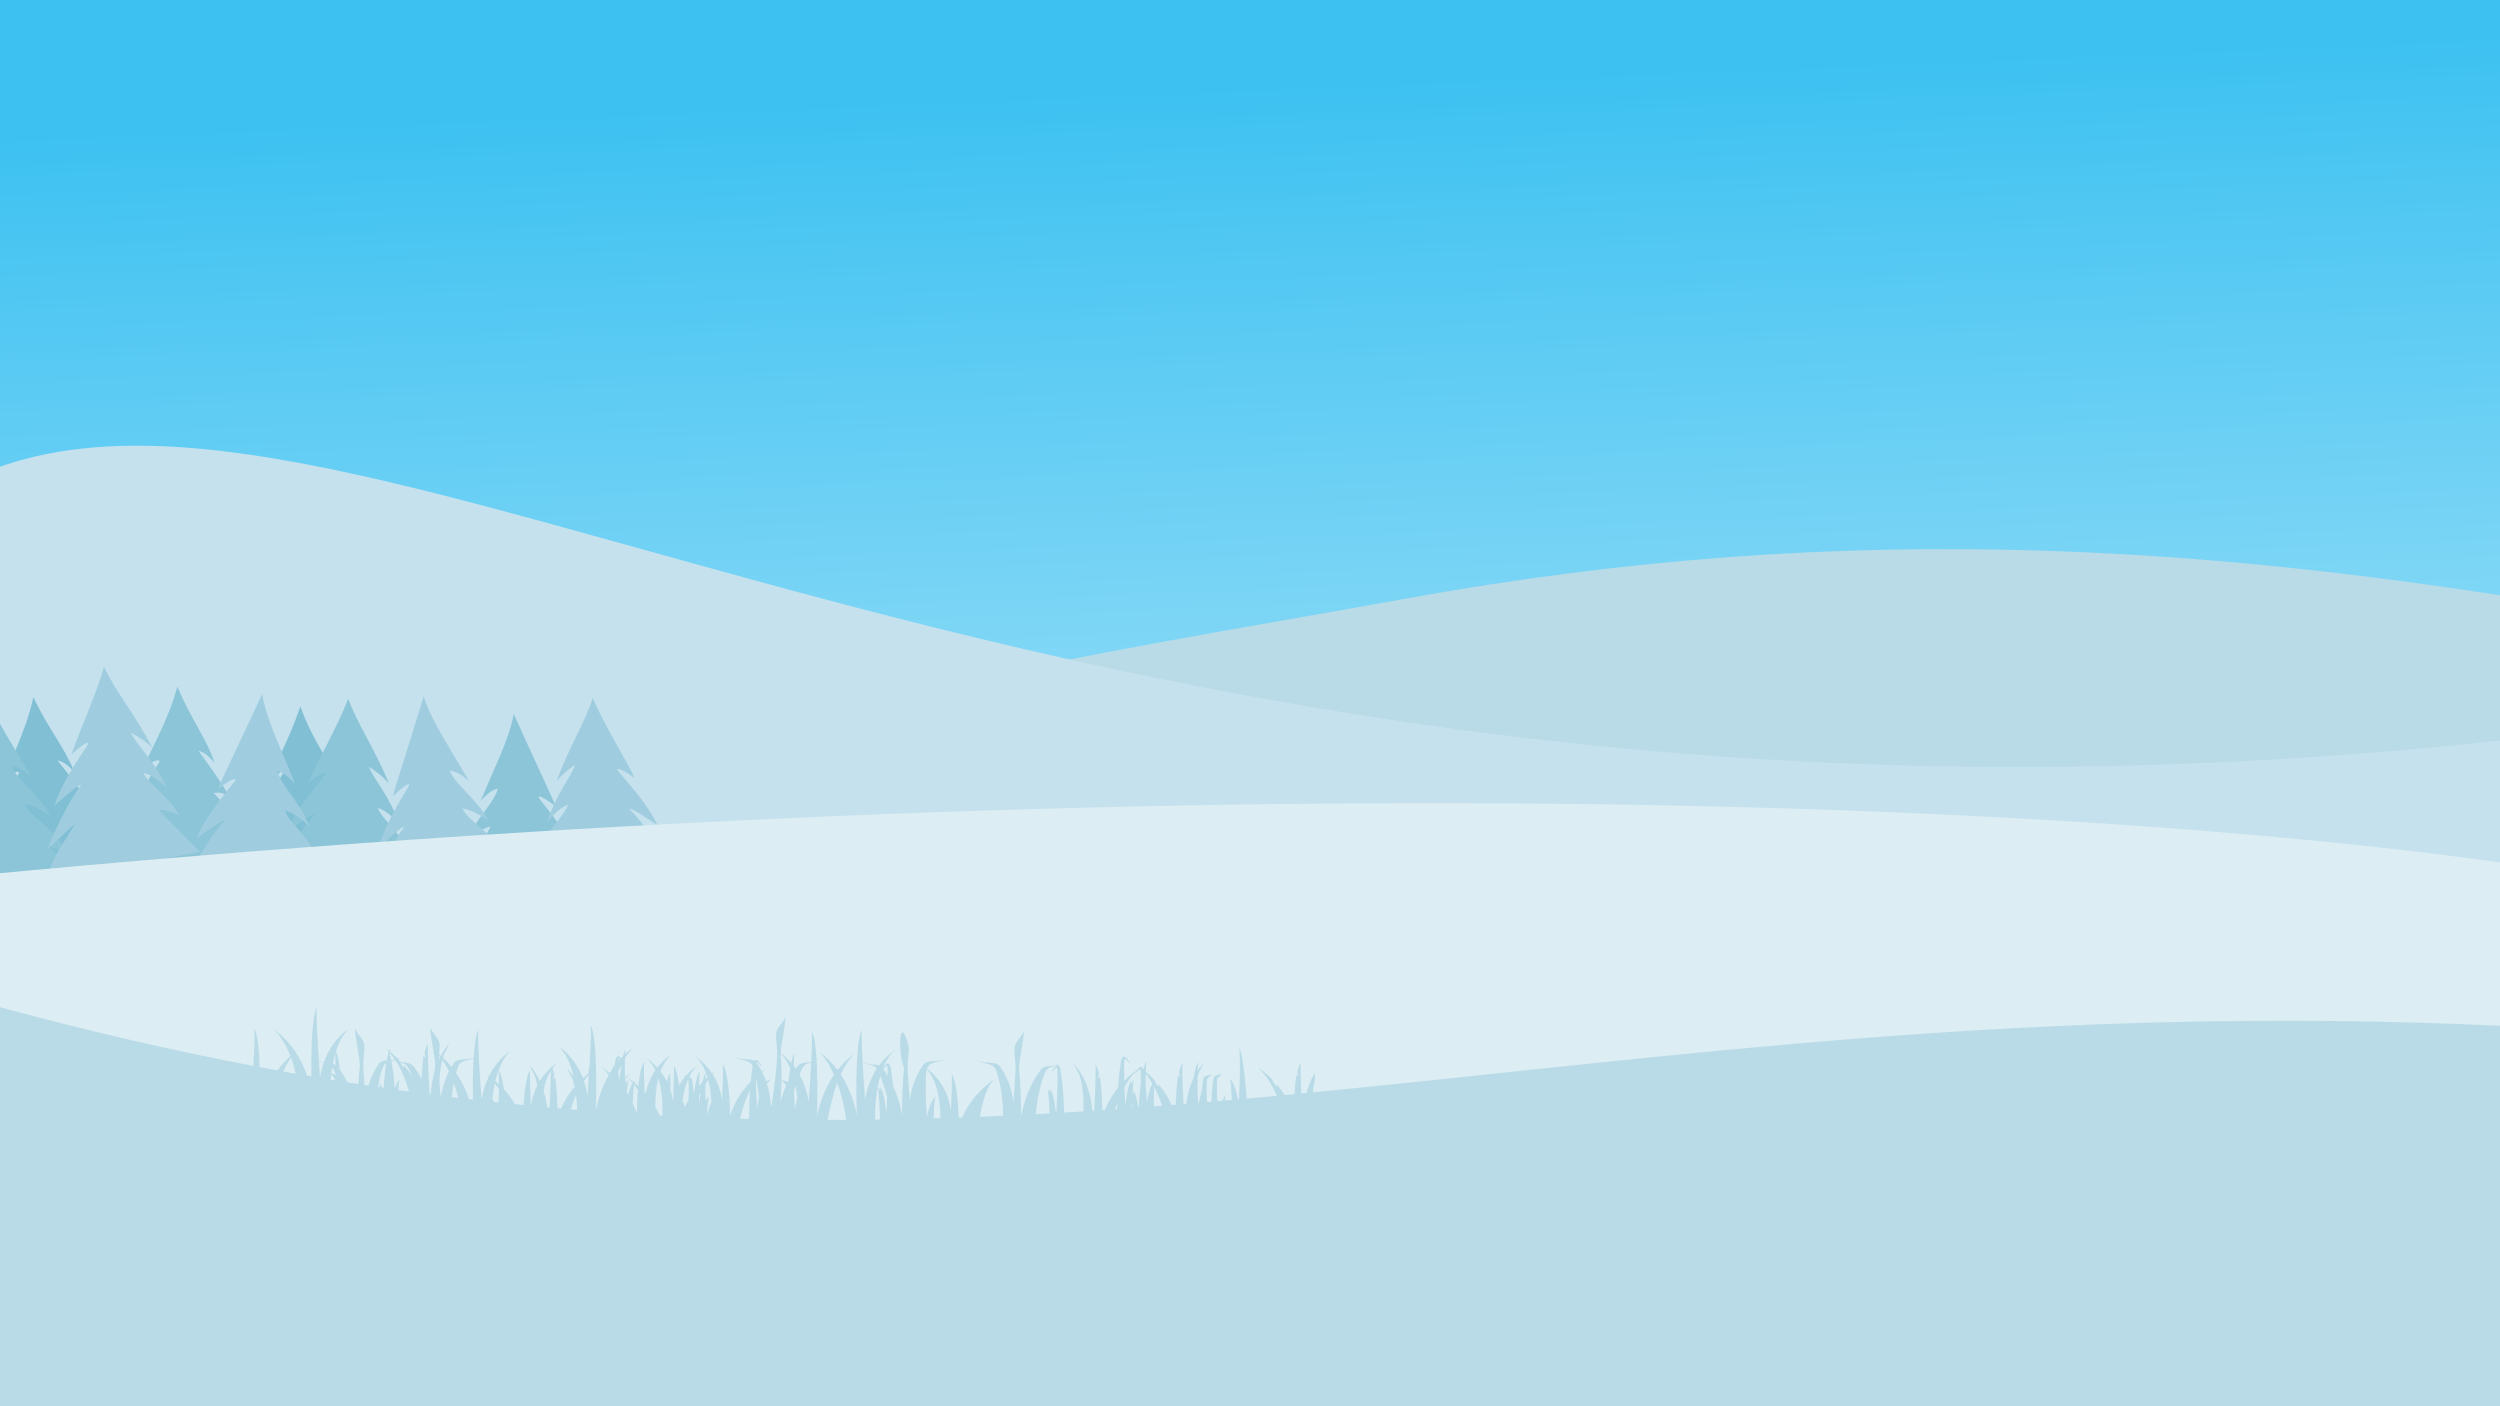 <?xml version="1.0" encoding="UTF-8" standalone="no"?>
<!-- Created with Inkscape (http://www.inkscape.org/) -->

<svg
   xmlns:dc="http://purl.org/dc/elements/1.1/"
   xmlns:cc="http://creativecommons.org/ns#"
   xmlns:rdf="http://www.w3.org/1999/02/22-rdf-syntax-ns#"
   xmlns:svg="http://www.w3.org/2000/svg"
   xmlns="http://www.w3.org/2000/svg"
   xmlns:xlink="http://www.w3.org/1999/xlink"
   xmlns:sodipodi="http://sodipodi.sourceforge.net/DTD/sodipodi-0.dtd"
   xmlns:inkscape="http://www.inkscape.org/namespaces/inkscape"
   width="1920"
   height="1080"
   viewBox="0 0 508 285.75"
   version="1.1"
   id="svg2355"
   inkscape:version="0.92.4 (5da689c313, 2019-01-14)"
   sodipodi:docname="background.svg">
  <defs
     id="defs2349">
    <linearGradient
       gradientTransform="matrix(0.605,0,0,0.472,11.34,29.148)"
       inkscape:collect="always"
       xlink:href="#linearGradient5413"
       id="linearGradient5419"
       x1="366.979"
       y1="-2.469"
       x2="380.719"
       y2="262.475"
       gradientUnits="userSpaceOnUse" />
    <linearGradient
       inkscape:collect="always"
       id="linearGradient5413">
      <stop
         style="stop-color:#3cc1f1;stop-opacity:1"
         offset="0"
         id="stop5415" />
      <stop
         style="stop-color:#85d8f6;stop-opacity:1"
         offset="1"
         id="stop5417" />
    </linearGradient>
  </defs>
  <sodipodi:namedview
     id="base"
     pagecolor="#ffffff"
     bordercolor="#666666"
     borderopacity="1.0"
     inkscape:pageopacity="0.0"
     inkscape:pageshadow="2"
     inkscape:zoom="0.24748737"
     inkscape:cx="1503.242"
     inkscape:cy="516.18708"
     inkscape:document-units="px"
     inkscape:current-layer="layer1"
     showgrid="false"
     units="px"
     inkscape:snap-global="false"
     inkscape:window-width="1884"
     inkscape:window-height="1051"
     inkscape:window-x="0"
     inkscape:window-y="0"
     inkscape:window-maximized="1" />
  <g
     inkscape:label="Calque 1"
     inkscape:groupmode="layer"
     id="layer1"
     transform="translate(0,-11.25)">
    <rect
       style="fill:url(#linearGradient5419);fill-opacity:1;fill-rule:evenodd;stroke-width:0.534"
       x="0"
       y="11.25"
       width="508"
       height="285.75"
       id="rect4486" />
    <path
       style="fill:#b9dbe7;fill-opacity:1;fill-rule:evenodd;stroke-width:0.521"
       inkscape:connector-curvature="0"
       d="m 535.838,136.86 c -32.655,11.657 -1.156,38.533 -35.332,53.934 -40.457,4.864 -272.884,-7.922 -327.561,-19.44 -54.677,-11.518 59.215,-28.703 112.159,-38.361 92.275,-16.834 168.703,-10.782 250.734,3.867 z"
       id="path12045"
       sodipodi:nodetypes="ccssc" />
    <path
       style="fill:#c5e1ed;fill-opacity:1;fill-rule:evenodd;stroke-width:0.521"
       inkscape:connector-curvature="0"
       d="m -19.11,116.847 c -8.857,38.294 -55.698,87.327 51.117,104.713 106.814,17.387 435.884,3.856 491.113,-0.659 l -9.729,-59.767 C 198.911,196.975 53.709,57.157 -19.11,116.847 Z"
       id="path12043"
       sodipodi:nodetypes="csccc" />
    <path
       style="fill:#80bfd4;fill-opacity:1;stroke:none;stroke-width:0.1px;stroke-linecap:butt;stroke-linejoin:miter;stroke-opacity:1"
       d="m 61.031,154.779 c -2.553,7.55 -4.843,10.49 -6.102,15.567 0.795,-1.121 1.781,-2.278 2.984,-2.631 0,0 -4.554,7.334 -5.174,9.244 1.076,-0.593 1.764,-0.839 2.836,-0.73 -2.269,3.067 -4.733,5.547 -5.921,8.223 1.174,-0.087 4.851,-2.26 4.851,-2.26 l -6.165,7.897 27.461,0.462 c -2.387,-5.037 -4.093,-4.97 -6.158,-7.908 l 3.424,1.681 c 0.392,0.067 -3.131,-6.383 -5.106,-7.874 -0.932,-1.312 3.113,1.697 3.113,1.697 -1.784,-3.704 -2.719,-5.741 -5.353,-8.849 0,0 -0.213,-1.388 3.413,1.106 -0.954,-2.168 -5.894,-9.173 -8.102,-15.624 z"
       id="path2986-3"
       inkscape:connector-curvature="0"
       sodipodi:nodetypes="cccccccccccccccc" />
    <path
       style="fill:#80bfd4;fill-opacity:1;stroke:none;stroke-width:0.103px;stroke-linecap:butt;stroke-linejoin:miter;stroke-opacity:1"
       d="m 6.774,152.922 c 3.607,7.403 6.34,10.115 8.295,15.153 -0.962,-1.044 -2.124,-2.101 -3.403,-2.305 0,0 5.629,6.918 6.515,8.794 -1.181,-0.466 -1.918,-0.628 -3.002,-0.376 2.728,2.845 5.579,5.063 7.147,7.65 -1.215,0.065 -5.268,-1.68 -5.268,-1.68 l 7.354,7.284 -28.081,4.076 c 1.785,-5.475 3.543,-5.631 5.273,-8.912 l -3.289,2.172 c -0.393,0.121 2.371,-6.952 4.2,-8.739 0.783,-1.467 -2.968,2.147 -2.968,2.147 1.342,-4.03 2.033,-6.24 4.325,-9.771 0,0 0.036,-1.45 -3.352,1.581 C 1.214,167.65 5.358,159.823 6.774,152.922 Z"
       id="path2986-3-7"
       inkscape:connector-curvature="0"
       sodipodi:nodetypes="cccccccccccccccc" />
    <path
       style="fill:#8cc5d8;fill-opacity:1;stroke:none;stroke-width:0.117px;stroke-linecap:butt;stroke-linejoin:miter;stroke-opacity:1"
       d="m -2.924,151.784 c 1.636,5.312 6.078,11.618 9.201,17.268 -1.841,-1.665 -2.9,-2.046 -3.936,-2.146 1.349,3.158 5.837,5.912 7.907,10.302 -1.62,-1.459 -3.647,-2.327 -5.283,-2.64 0.936,2.454 4.981,3.96 8.569,9.519 -1.37,0.128 -3.655,-0.838 -3.655,-0.838 l 8.247,7.36 -31.323,7.35 c 1.762,-6.303 3.599,-7.997 5.402,-11.803 l -5.19,5.362 c -0.439,0.154 3.929,-10.755 5.912,-12.867 0.817,-1.702 -5.105,4.094 -5.105,4.094 1.329,-4.641 3.857,-8.706 6.282,-12.82 0,0 0.4,-1.379 -3.289,2.217 0.674,-2.699 4.054,-12.927 6.26,-20.356 z"
       id="path2986-6-5"
       inkscape:connector-curvature="0"
       sodipodi:nodetypes="cccccccccccccccc" />
    <path
       style="fill:#8cc5d8;fill-opacity:1;stroke:none;stroke-width:0.103px;stroke-linecap:butt;stroke-linejoin:miter;stroke-opacity:1"
       d="m 36.025,150.76 c 3.265,7.56 5.871,10.394 7.594,15.516 -0.913,-1.087 -2.026,-2.196 -3.294,-2.458 0,0 5.307,7.168 6.106,9.083 -1.158,-0.52 -1.887,-0.715 -2.981,-0.513 2.595,2.967 5.341,5.313 6.789,7.969 -1.216,0.01 -5.185,-1.919 -5.185,-1.919 l 7.014,7.612 -28.238,2.789 c 2.034,-5.388 3.797,-5.463 5.675,-8.662 l -3.385,2.019 c -0.398,0.102 2.686,-6.836 4.595,-8.538 0.849,-1.429 -3.063,2.009 -3.063,2.009 1.525,-3.965 2.317,-6.141 4.767,-9.563 0,0 0.102,-1.447 -3.421,1.427 0.8,-2.313 5.297,-9.942 7.027,-16.771 z"
       id="path2986-3-7-1"
       inkscape:connector-curvature="0"
       sodipodi:nodetypes="cccccccccccccccc" />
    <path
       style="fill:#9fcddf;fill-opacity:1;stroke:none;stroke-width:0.117px;stroke-linecap:butt;stroke-linejoin:miter;stroke-opacity:1"
       d="m 30.921,163.115 c -2.083,-1.848 -3.012,-2.164 -4.32,-2.983 1.149,2.539 4.531,5.283 7.311,11.244 -1.497,-1.421 -3.051,-2.712 -4.799,-3.046 1.524,2.707 5.12,4.631 7.458,8.801 -1.747,-1.308 -4.393,-1.346 -4.393,-1.346 l 8.523,8.585 -31.417,5.748 c 2.059,-6.212 3.975,-7.817 5.956,-11.534 l -5.439,5.109 c -0.446,0.133 4.434,-10.557 6.516,-12.572 0.896,-1.661 -5.294,3.847 -5.294,3.847 1.547,-4.573 4.266,-8.513 6.884,-12.508 0,0 0.465,-1.358 -3.39,2.059 1.708,-4.941 5.11,-12.352 6.619,-17.768 2.358,5.006 6.141,9.431 9.784,16.364 z"
       id="path2986-35"
       inkscape:connector-curvature="0"
       sodipodi:nodetypes="cccccccccccccccc" />
    <path
       style="fill:#8cc5d8;fill-opacity:1;stroke:none;stroke-width:0.117px;stroke-linecap:butt;stroke-linejoin:miter;stroke-opacity:1"
       d="m 79.035,170.41 c -1.909,-2.028 -2.806,-2.425 -4.036,-3.358 0.917,2.631 4.039,5.668 6.274,11.854 -1.364,-1.55 -2.795,-2.974 -4.507,-3.464 1.275,2.833 4.684,5.071 6.639,9.434 -1.623,-1.46 -4.254,-1.734 -4.254,-1.734 l 7.72,9.315 -31.805,2.909 c 2.608,-6.003 4.659,-7.43 6.966,-10.954 l -5.875,4.601 c -0.456,0.093 5.363,-10.117 7.617,-11.938 1.042,-1.574 -5.617,3.357 -5.617,3.357 1.951,-4.415 5.012,-8.096 7.977,-11.841 0,0 0.585,-1.311 -3.561,1.747 2.144,-4.768 6.196,-11.844 8.185,-17.104 1.9,5.197 5.271,9.943 8.278,17.175 z"
       id="path2986-35-9"
       inkscape:connector-curvature="0"
       sodipodi:nodetypes="cccccccccccccccc" />
    <path
       style="fill:#9fcddf;fill-opacity:1;stroke:none;stroke-width:0.117px;stroke-linecap:butt;stroke-linejoin:miter;stroke-opacity:1"
       d="m 53.262,152.272 c 0.892,5.486 4.427,12.342 6.745,18.367 -1.596,-1.902 -2.592,-2.425 -3.604,-2.666 0.903,3.314 4.971,6.657 6.419,11.289 -1.405,-1.668 -3.293,-2.805 -4.871,-3.339 0.591,2.559 4.391,4.606 7.182,10.605 -1.375,-0.062 -3.505,-1.331 -3.505,-1.331 l 7.159,8.421 -32.035,2.983 c 2.61,-6.002 4.662,-7.428 6.97,-10.951 l -5.877,4.599 c -0.456,0.093 5.367,-10.114 7.622,-11.934 1.042,-1.574 -5.618,3.355 -5.618,3.355 1.953,-4.415 5.015,-8.094 7.982,-11.837 0,0 0.585,-1.311 -3.562,1.745 1.038,-2.581 5.789,-12.249 8.994,-19.305 z"
       id="path2986-6-5-6"
       inkscape:connector-curvature="0"
       sodipodi:nodetypes="cccccccccccccccc" />
    <path
       style="fill:#8cc5d8;fill-opacity:1;stroke:none;stroke-width:0.113px;stroke-linecap:butt;stroke-linejoin:miter;stroke-opacity:1"
       d="m 104.395,156.315 c -0.918,5.301 -4.407,11.901 -6.71,17.71 1.563,-1.825 2.532,-2.321 3.515,-2.544 -0.907,3.198 -4.877,6.394 -6.325,10.862 1.376,-1.6 3.215,-2.682 4.748,-3.184 -0.597,2.471 -4.295,4.414 -7.057,10.192 1.331,-0.046 3.406,-1.253 3.406,-1.253 l -7.013,8.079 30.975,3.206 c -2.466,-5.835 -4.438,-7.235 -6.637,-10.668 l 5.642,4.51 c 0.44,0.094 -5.094,-9.843 -7.258,-11.627 -0.993,-1.534 5.404,3.303 5.404,3.303 -1.846,-4.292 -4.773,-7.884 -7.607,-11.536 0,0 -0.553,-1.274 3.43,1.724 -0.979,-2.508 -5.481,-11.913 -8.512,-18.774 z"
       id="path2986-6"
       inkscape:connector-curvature="0"
       sodipodi:nodetypes="cccccccccccccccc" />
    <path
       style="fill:#9fcddf;fill-opacity:1;stroke:none;stroke-width:0.117px;stroke-linecap:butt;stroke-linejoin:miter;stroke-opacity:1"
       d="m 86.093,152.73 c 1.636,5.312 6.078,11.618 9.201,17.268 -1.841,-1.665 -2.9,-2.046 -3.936,-2.146 1.349,3.158 5.837,5.912 7.907,10.302 -1.62,-1.459 -3.647,-2.327 -5.283,-2.64 0.936,2.454 4.981,3.96 8.569,9.519 -1.37,0.128 -3.655,-0.838 -3.655,-0.838 l 8.247,7.36 -31.323,7.35 c 1.762,-6.303 3.599,-7.997 5.402,-11.803 l -5.19,5.362 c -0.439,0.154 3.929,-10.755 5.912,-12.867 0.817,-1.702 -5.105,4.094 -5.105,4.094 1.329,-4.641 3.857,-8.706 6.282,-12.82 0,0 0.4,-1.379 -3.289,2.217 0.674,-2.699 4.054,-12.927 6.26,-20.356 z"
       id="path2986-6-5-2"
       inkscape:connector-curvature="0"
       sodipodi:nodetypes="cccccccccccccccc" />
    <path
       style="fill:#9fcddf;fill-opacity:1;stroke:none;stroke-width:0.113px;stroke-linecap:butt;stroke-linejoin:miter;stroke-opacity:1"
       d="m 113.069,170.005 c 1.773,-2.03 2.626,-2.448 3.781,-3.395 -0.791,2.579 -3.7,5.629 -5.637,11.694 1.263,-1.549 2.596,-2.979 4.233,-3.514 -1.13,2.786 -4.346,5.075 -6.078,9.367 1.516,-1.471 4.052,-1.832 4.052,-1.832 l -7.128,9.29 30.868,1.657 c -2.74,-5.711 -4.777,-7.017 -7.136,-10.341 l 5.849,4.237 c 0.444,0.073 -5.555,-9.59 -7.801,-11.269 -1.065,-1.485 5.555,3.043 5.555,3.043 -2.048,-4.2 -5.142,-7.649 -8.146,-11.162 0,0 -0.613,-1.247 3.508,1.56 -2.248,-4.534 -6.424,-11.23 -8.538,-16.245 -1.648,5.095 -4.737,9.809 -7.382,16.913 z"
       id="path2986"
       inkscape:connector-curvature="0"
       sodipodi:nodetypes="cccccccccccccccc" />
    <path
       style="fill:#dcedf3;fill-opacity:1;fill-rule:evenodd;stroke-width:0.521"
       inkscape:connector-curvature="0"
       d="m -27.968,191.427 c 9.055,23.094 6.533,77.494 39.741,78.316 l 483.106,3.061 c 5.942,3.755 70.641,-76.531 39.579,-82.141 -105.644,-19.08 -317.577,-24.29 -562.426,0.763 z"
       id="path12041"
       sodipodi:nodetypes="cccsc" />
    <path
       style="display:inline;fill:#b9dbe7;fill-opacity:1;stroke-width:0.771"
       d="M 0,772.289 V 1080 H 1918.549 L 1920,877.123 v -90.453 c -358.083,-16.882 -638.585,24.117 -913.354,50.969 0.353,-3.253 0.873,-6.454 1.619,-9.52 v -5.738 c -1.641,2.75 -3.003,5.616 -4.119,8.533 -0.905,2.364 -1.644,4.768 -2.256,7.184 -1.369,0.133 -2.737,0.264 -4.105,0.396 -0.398,-9.307 -0.573,-17.864 -0.514,-23.512 -0.955,1.542 -1.74,3.88 -2.412,6.75 -0.212,0.904 0.747,3.018 0.561,4.025 -0.2,1.082 -1.267,-2.535 -1.439,-1.35 -0.61,4.204 -1.059,9.233 -1.385,14.586 -2.514,0.241 -5.03,0.49 -7.543,0.729 -1.642,-2.644 -3.523,-5.286 -5.723,-7.893 -0.82,-0.972 0.051,2.241 -0.854,1.279 -0.668,-0.71 -3.087,-5.591 -3.803,-6.293 -2.934,-2.88 -6.284,-5.681 -10.094,-8.389 6.245,5.779 10.988,13.577 14.422,21.863 -7.662,0.721 -15.324,1.433 -22.982,2.127 -1.524,-19.071 -3.502,-34.996 -5.764,-39.244 0.798,9.16 0.595,24.508 -0.211,39.773 -0.263,0.024 -0.526,0.045 -0.789,0.068 -1.458,-7.228 -3.405,-13.205 -5.971,-15.762 0.592,3.945 1.019,9.751 1.289,16.174 -1.809,0.16 -3.617,0.32 -5.426,0.479 0.137,-1.45 0.286,-2.777 0.455,-3.9 -0.887,0.884 -1.673,2.302 -2.381,4.07 -1.279,0.112 -2.559,0.227 -3.838,0.338 -0.26,-5.706 -0.39,-11.199 -0.291,-15.883 0.059,-2.82 3.376,-3.478 3.561,-5.592 -0.658,1.236 -5.549,1.409 -5.998,3.568 -0.97,4.66 -1.468,11.208 -1.699,18.297 -1.133,0.097 -2.266,0.189 -3.398,0.285 -0.243,-5.315 -0.373,-10.451 -0.314,-14.943 0.068,-0.536 0.123,-1.106 0.195,-1.59 -0.062,0.061 -0.109,0.128 -0.17,0.193 0.125,-2.747 3.353,-3.404 3.535,-5.496 -0.659,1.236 -5.549,1.407 -5.998,3.566 -0.538,2.585 -0.93,5.751 -1.219,9.258 -0.897,2.767 -1.682,6.028 -2.355,9.537 -0.197,0.017 -0.393,0.032 -0.59,0.049 -0.338,-7.036 -0.491,-13.993 -0.395,-20.24 0.248,-0.846 0.518,-1.666 0.805,-2.484 0.536,-1.533 0.981,-1.736 1.658,-3.156 1.386,-2.906 1.753,-4.211 3.242,-5.932 -2.126,2.259 -3.985,4.64 -5.582,7.137 0.09,-2.423 0.208,-4.697 0.389,-6.773 -1.479,2.777 -2.634,7.155 -3.535,12.461 -0.654,1.372 -1.242,2.764 -1.779,4.17 -1.949,5.093 -3.158,10.371 -3.869,15.572 -0.693,0.057 -1.385,0.115 -2.078,0.172 -0.675,-12.318 -0.979,-24.385 -0.902,-31.652 -0.956,1.542 -1.765,3.855 -2.438,6.725 -0.212,0.904 0.747,3.018 0.561,4.025 -0.2,1.082 -1.267,-2.512 -1.439,-1.326 -0.913,6.29 -1.47,14.407 -1.777,22.727 -1.022,0.082 -2.045,0.159 -3.066,0.24 -2.306,-5.145 -5.452,-10.386 -9.783,-15.518 -0.82,-0.972 0.052,2.191 -0.854,1.229 -0.395,-0.419 -1.384,-2.254 -2.291,-3.855 0.054,-0.417 0.089,-0.87 0.146,-1.254 -0.182,0.181 -0.361,0.386 -0.537,0.602 -0.476,-0.822 -0.912,-1.529 -1.145,-1.758 -1.674,-1.643 -3.486,-3.278 -5.438,-4.871 0.087,-3.006 0.244,-5.827 0.463,-8.34 -0.877,1.646 -1.648,3.879 -2.314,6.51 -0.167,-0.457 -0.387,-0.852 -0.658,-1.182 -1.321,-1.608 -2.633,-0.295 -3.682,1.133 -3.613,2.603 -6.795,5.317 -9.605,8.076 -0.156,0.153 -0.398,0.524 -0.682,0.988 -0.107,-4.369 -0.156,-8.565 -0.123,-12.416 0.011,-1.229 0.064,-4.506 0.465,-4.699 1.17,-0.564 3.678,4.642 3.9,2.098 -0.563,1.057 -2.435,-4.119 -4.51,-3.93 -0.384,0.034 -0.755,0.246 -1.146,0.723 -1.01,1.229 -1.153,3.324 -1.609,6.389 -0.732,4.917 -1.26,10.677 -1.658,16.752 -4.634,5.676 -7.887,11.478 -10.148,17.115 -0.645,0.044 -1.29,0.089 -1.936,0.133 -0.279,-9.294 -0.842,-18.555 -1.859,-25.562 -0.172,-1.185 -1.237,2.407 -1.438,1.324 -0.186,-1.007 0.796,-3.121 0.584,-4.025 -0.672,-2.87 -1.506,-5.183 -2.461,-6.725 0.084,8.005 -0.271,21.827 -1.09,35.4 -0.47,0.031 -0.94,0.063 -1.41,0.094 -0.6,-6.471 -1.899,-13.173 -4.352,-19.584 -2.384,-6.231 -5.843,-12.202 -10.848,-17.404 1.802,1.93 2.093,3.214 3.584,6.34 0.678,1.42 1.122,1.6 1.658,3.133 2.617,7.486 3.372,17.698 3.186,27.955 -4.943,0.314 -9.89,0.619 -14.84,0.914 -0.349,-10.462 -1.047,-20.944 -2.266,-29.133 -0.456,-3.065 -0.576,-5.183 -1.586,-6.412 -0.47,-0.572 -0.932,-0.765 -1.389,-0.723 -1.981,0.186 -3.749,4.946 -4.291,3.928 0.222,2.544 2.755,-2.659 3.926,-2.096 0.401,0.193 0.452,3.471 0.463,4.699 0.078,8.883 -0.268,19.605 -0.873,30.086 -0.046,0.003 -0.091,0.005 -0.137,0.008 -0.215,-1.217 -0.43,-2.422 -0.672,-3.578 -0.801,-6.761 -2.051,-12.367 -3.926,-14.92 0.061,0.882 0.132,1.867 0.17,2.916 -0.626,-1.215 -1.301,-2.196 -2.023,-2.916 0.672,4.474 1.133,11.325 1.389,18.793 -3.57,0.202 -7.144,0.395 -10.719,0.586 1.504,-12.417 3.805,-24.307 7.234,-31.693 3.068,-6.61 7.334,-3.507 11.725,-7.57 -5.969,4.243 -11.396,0.337 -15.359,5.689 -7.939,10.725 -12.234,22.991 -14.475,34.135 -0.084,0.004 -0.168,0.009 -0.252,0.014 0.046,-11.109 -0.314,-22.938 -1.484,-34.607 -0.629,-6.266 4.683,-27.168 3.365,-30.131 0.03,3.88 -6.723,8.159 -6.924,13.645 -0.213,5.831 1.111,10.394 0.805,17.211 -0.344,7.64 -0.907,15.826 -1.609,23.865 -1.346,-9.254 -4.35,-18.787 -10.336,-27.191 -3.22,-4.522 -12.232,-1.257 -17.383,-4.918 4.079,3.775 12.044,1.569 14.285,7.594 3.93,10.562 5.369,23.525 5.514,35.195 -5.904,0.271 -11.814,0.531 -17.732,0.77 2.043,-12.483 5.399,-23.731 11.154,-29.057 -12.923,9.186 -20.482,19.589 -24.838,29.578 -0.877,0.032 -1.754,0.063 -2.631,0.094 -0.548,-14.264 -2.039,-27.981 -5.223,-33.119 0.068,6.5 -0.153,16.846 -0.684,27.77 -1.644,-11.397 -6.602,-22.969 -18.307,-32.156 0.038,-0.104 0.059,-0.234 0.098,-0.338 2.242,-6.025 10.229,-3.842 14.309,-7.617 -5.151,3.661 -14.184,0.445 -17.404,4.967 -5.984,8.403 -8.965,17.915 -10.312,27.166 -0.701,-8.035 -1.289,-16.229 -1.633,-23.865 -0.307,-6.817 1.041,-11.355 0.828,-17.186 -6.961,-27.445 -8.829,3.761 -3.584,16.463 -1.212,12.083 -1.564,24.35 -1.486,35.797 -1.354,-7.161 -3.558,-14.809 -7.021,-22.273 -0.32,-3.541 -0.696,-6.904 -1.146,-9.932 -0.456,-3.065 -0.573,-5.183 -1.584,-6.412 -1.969,-2.396 -3.924,1.721 -4.998,2.99 2.192,-5.504 5.102,-10.299 8.898,-13.812 -4.86,3.455 -8.789,7.411 -11.92,11.643 -3.521,-1.489 -7.777,0.011 -12.336,-3.23 3.886,3.596 7.704,1.57 10.654,5.641 -4.902,7.477 -7.568,15.744 -8.924,23.865 -1.595,-20.245 -2.747,-41.631 -2.656,-53.635 -4.206,9.459 -4.423,39.775 -3.756,65.158 -2.038,-10.072 -5.74,-21.053 -12.311,-30.977 3.05,-6.53 6.719,-12.222 11.068,-16.246 -5.322,3.783 -9.747,8.154 -13.457,12.848 -3.912,-5.211 -8.698,-10.053 -14.529,-14.197 4.702,4.351 8.611,10.661 11.799,17.861 -7.026,10.202 -10.955,21.623 -13.066,32.061 0.381,-14.486 0.476,-30.577 -0.293,-43.486 0.124,-0.104 0.243,-0.2 0.367,-0.314 -0.122,0.087 -0.245,0.162 -0.367,0.242 -0.58,-9.672 -1.635,-17.551 -3.436,-21.6 0.045,5.907 -0.227,14.113 -0.684,23.311 -4.183,0.89 -7.955,-0.237 -10.896,3.736 -0.329,0.445 -0.635,0.876 -0.951,1.326 -0.489,-0.696 -1.007,-1.368 -1.537,-2.049 0.071,-3.706 0.225,-7.079 0.465,-9.834 -0.921,1.729 -1.712,4.298 -2.391,7.473 -2.33,-2.651 -5.009,-5.145 -8.092,-7.449 0.246,-7.766 4.571,-25.558 3.363,-28.275 0.03,3.88 -6.698,8.183 -6.898,13.668 -0.213,5.831 1.111,10.371 0.805,17.188 -0.485,10.788 -2.294,24.532 -4.268,37.436 -0.13,0.282 -0.264,0.585 -0.389,0.891 -0.421,-5.759 -1.386,-11.772 -3.244,-17.645 1.009,-1.183 2.512,-1.922 2.635,-3.326 -0.342,0.643 -1.834,0.994 -3.244,1.494 -0.811,-2.314 -1.778,-4.603 -2.9,-6.846 0.829,-0.9 1.695,-1.781 2.584,-2.604 -0.978,0.695 -1.934,1.412 -2.852,2.121 -1.158,-2.258 -2.453,-4.468 -3.975,-6.605 -0.09,-0.127 -0.192,-0.246 -0.291,-0.361 0.038,-0.103 0.073,-0.17 0.121,-0.193 1.171,-0.564 3.702,4.642 3.924,2.098 -0.667,1.253 -3.172,-6.258 -5.68,-3.207 -0.011,0.015 -0.014,0.012 -0.021,0.023 -4.05,-2.039 -11.1,-0.247 -15.432,-3.326 4.029,3.728 11.862,1.646 14.213,7.4 -0.099,0.695 -0.217,1.452 -0.342,2.289 -0.434,2.916 -0.785,6.152 -1.098,9.547 -8.372,8.647 -13.169,17.816 -15.846,26.371 -0.322,-16.392 -1.749,-33.669 -5.412,-39.58 0.068,6.508 -0.173,16.878 -0.705,27.816 -0.981,-6.838 -3.143,-13.756 -7.242,-20.176 0.975,-1.09 1.988,-2.128 3.049,-3.109 -1.18,0.839 -2.321,1.673 -3.414,2.531 -3.108,-4.712 -7.285,-9.154 -12.822,-13.09 3.522,3.259 6.134,7.488 8.02,12.27 -1.063,1.686 -1.943,4.308 -2.682,7.521 -0.894,0.904 -1.768,1.784 -2.584,2.699 0.023,-4.281 0.19,-8.103 0.512,-11.088 -1.891,2.867 -3.236,8.599 -4.168,15.572 -0.169,0.225 -0.346,0.448 -0.512,0.674 -0.292,-3.777 -0.696,-7.181 -1.268,-9.93 -0.185,-0.891 -1.132,-1.449 -2.219,-1.881 1.726,-3.523 3.931,-6.665 6.68,-9.209 -3.619,2.572 -6.655,5.38 -9.191,8.316 -0.604,-0.236 -1.094,-0.494 -1.268,-0.82 0.049,0.568 0.331,1.042 0.707,1.471 -1.788,2.146 -3.33,4.353 -4.631,6.629 -0.856,-6.758 -2.111,-12.24 -3.877,-15.09 0.064,6.103 -0.123,15.568 -0.586,25.746 -0.09,0.312 -0.184,0.651 -0.268,0.963 -0.428,-2.64 -1.041,-5.286 -1.877,-7.906 -0.134,-5.179 -0.183,-9.802 -0.146,-13.281 -0.961,1.55 -1.763,3.881 -2.438,6.773 -1.335,-2.744 -2.981,-5.422 -4.973,-8.004 1.909,-5.154 4.619,-9.723 8.361,-13.186 -4.419,3.141 -7.965,6.603 -10.799,10.268 -2.371,-2.611 -5.135,-5.089 -8.387,-7.4 2.84,2.628 5.098,5.88 6.85,9.547 -3.873,5.649 -6.195,11.727 -7.459,17.814 -0.271,-0.308 -0.551,-0.608 -0.83,-0.916 -0.385,-9.218 -0.571,-17.686 -0.512,-23.287 -2.052,3.312 -3.39,10.198 -4.24,18.488 -0.997,-0.917 -2.035,-1.822 -3.121,-2.723 0.067,-0.531 0.123,-1.087 0.195,-1.566 -0.297,0.296 -0.573,0.628 -0.854,1.012 -1.419,-1.153 -2.912,-2.279 -4.486,-3.398 1.402,1.297 2.722,2.71 3.975,4.193 -1.339,2.16 -2.466,5.305 -3.438,9.041 -0.339,-0.553 -0.71,-1.088 -1.072,-1.641 0.252,-3.793 0.564,-7.169 0.949,-9.738 -0.723,0.72 -1.397,1.726 -2.023,2.941 0.039,-1.049 0.085,-2.034 0.146,-2.916 -0.183,0.249 -0.364,0.538 -0.535,0.844 -0.008,-0.33 -0.02,-0.661 -0.023,-0.988 1.504,-1.878 3.121,-3.655 4.852,-5.256 -1.718,1.221 -3.367,2.476 -4.9,3.736 -0.098,-5.46 -0.07,-10.581 0.074,-14.994 2.083,-3.301 4.398,-6.196 6.924,-8.533 -2.45,1.741 -4.71,3.607 -6.803,5.568 0.072,-1.408 0.164,-2.721 0.27,-3.928 -0.729,1.368 -1.376,3.266 -1.951,5.568 -0.463,0.466 -0.92,0.946 -1.365,1.422 -1.005,-1.289 -2.217,-2.329 -3.438,-0.844 -1.01,1.229 -1.128,3.348 -1.584,6.412 -0.03,0.192 -0.046,0.384 -0.074,0.578 -0.174,0.237 -0.365,0.461 -0.535,0.699 0.043,-0.597 0.097,-1.168 0.146,-1.736 -0.559,1.049 -1.089,2.315 -1.561,3.785 -0.564,0.851 -1.109,1.715 -1.633,2.58 -2.025,-1.759 -4.211,-3.497 -6.584,-5.184 2.105,1.947 4.032,4.138 5.803,6.484 -5.126,8.875 -8.166,18.369 -9.945,27.166 0.667,-25.383 0.45,-55.697 -3.756,-65.156 0.061,8.12 -0.42,20.539 -1.242,33.988 -0.18,-0.37 -0.369,-0.728 -0.561,-1.037 0.011,1.165 0.008,2.488 0,3.881 -1.527,1.214 -2.979,2.444 -4.34,3.689 -3.506,-9.203 -9.381,-17.957 -19.016,-24.805 5.999,5.552 9.793,14.288 12.043,24.008 -1.7,-2.76 -3.713,-5.404 -6.045,-7.883 1.489,1.72 1.832,3.049 3.219,5.955 0.678,1.42 1.146,1.6 1.682,3.133 0.704,2.013 1.272,4.133 1.756,6.293 -0.059,-0.011 -0.122,0.022 -0.244,0.168 -4.56,5.404 -7.821,10.942 -10.162,16.355 -0.895,-0.077 -1.792,-0.156 -2.688,-0.234 -0.301,-8.605 -0.86,-17.048 -1.803,-23.545 -0.172,-1.185 -1.237,2.408 -1.438,1.326 -0.186,-1.007 0.772,-3.121 0.561,-4.025 -0.385,-1.645 -0.817,-3.101 -1.293,-4.34 1.157,-1.648 2.443,-3.183 3.9,-4.531 -1.56,1.109 -2.988,2.264 -4.338,3.447 -0.222,-0.483 -0.443,-0.914 -0.684,-1.303 0.008,0.592 -0.002,1.277 0,1.93 -3.496,3.176 -6.279,6.586 -8.482,10.146 -2.195,-4.685 -5.11,-9.159 -8.898,-13.186 1.489,1.72 1.856,3.049 3.242,5.955 0.678,1.42 1.122,1.6 1.658,3.133 0.841,2.404 1.517,4.963 2.047,7.57 -2.556,5.052 -4.05,10.316 -4.854,15.555 -0.04,-0.004 -0.081,-0.006 -0.121,-0.01 -0.511,-10.712 -0.749,-20.827 -0.682,-27.213 -2.699,4.355 -4.175,14.877 -4.898,26.662 -2.18,-0.216 -4.364,-0.436 -6.549,-0.658 -2.277,-3.856 -5.088,-7.717 -8.566,-11.492 -0.892,-6.511 -2.14,-11.867 -3.877,-14.775 2.24,-6 5.272,-11.231 9.338,-14.994 -7.824,5.561 -13.205,12.357 -16.82,19.645 -0.441,-0.326 -0.862,-0.64 -1.316,-0.963 0.416,0.385 0.816,0.802 1.219,1.205 -2.861,5.834 -4.622,11.969 -5.633,18.031 -1.596,-20.249 -2.723,-41.628 -2.633,-53.635 -1.798,4.045 -2.857,11.916 -3.438,21.574 -5.185,1.679 -12.166,-0.151 -14.918,3.713 -0.713,1.002 -1.392,2.029 -2.023,3.061 -1.992,-2.419 -4.165,-4.749 -6.582,-6.941 0.273,-0.95 0.557,-1.881 0.877,-2.797 0.536,-1.533 0.981,-1.713 1.658,-3.133 1.491,-3.126 1.782,-4.409 3.584,-6.34 -3.202,3.329 -5.76,6.979 -7.826,10.799 -0.392,-0.331 -0.816,-0.64 -1.219,-0.965 0.245,-2.469 0.488,-4.899 0.391,-7.568 -0.2,-5.485 -6.953,-9.764 -6.924,-13.645 -1.318,2.963 3.992,23.842 3.363,30.107 -0.126,1.257 -0.232,2.549 -0.34,3.809 -1.705,5.947 -2.559,12.01 -2.895,17.811 -0.309,-0.04 -0.615,-0.079 -0.924,-0.119 -0.977,-14.604 -1.417,-30.069 -1.326,-38.734 -0.955,1.542 -1.765,3.855 -2.438,6.725 -0.212,0.904 0.721,3.018 0.535,4.025 -0.2,1.082 -1.242,-2.512 -1.414,-1.326 -0.723,4.978 -1.224,11.11 -1.559,17.572 -1.685,-3.182 -3.607,-6.282 -5.826,-9.279 -2.857,-3.859 -6.517,-2.929 -10.557,-3.688 -0.547,-0.96 -1.035,-1.837 -1.316,-2.146 0.889,-0.369 1.708,-0.817 2.414,-1.471 -0.796,0.566 -1.688,0.94 -2.633,1.23 -1.887,-1.84 -3.956,-3.625 -6.193,-5.4 0.057,-0.949 0.121,-1.875 0.195,-2.723 -0.325,0.609 -0.632,1.337 -0.926,2.145 -0.971,-0.754 -1.959,-1.478 -2.998,-2.217 0.968,0.895 1.906,1.808 2.803,2.795 -0.038,0.112 -0.084,0.246 -0.121,0.361 -0.098,-0.21 -0.192,-0.411 -0.293,-0.602 0.034,0.396 0.067,0.81 0.098,1.229 -0.475,1.581 -0.879,3.419 -1.268,5.473 -2.523,0.263 -4.758,0.818 -6.047,2.627 -3.75,5.265 -6.318,10.97 -8.047,16.771 -1.039,-0.158 -2.085,-0.323 -3.125,-0.482 -0.315,-4.417 -0.584,-8.788 -0.773,-12.986 -0.307,-6.817 1.018,-11.357 0.805,-17.188 -0.2,-5.485 -6.953,-9.764 -6.924,-13.645 -1.318,2.963 3.968,23.843 3.34,30.109 -0.434,4.325 -0.749,8.675 -0.979,13.006 -2.794,-0.434 -5.582,-0.857 -8.385,-1.303 -1.676,-3.386 -3.616,-6.717 -5.873,-9.92 -0.759,-5.831 -1.72,-10.705 -2.973,-13.908 2.305,-7.184 5.617,-13.472 10.311,-17.814 -10.253,7.287 -16.263,16.712 -19.674,26.564 -1.235,-0.311 -2.482,-0.826 -3.777,-1.711 -1.07,-15.913 -1.778,-31.161 -1.707,-40.594 l -0.01,0.012 c -3.538,7.958 -4.222,30.671 -3.957,52.795 -1.105,-0.189 -2.204,-0.372 -3.311,-0.562 -2.116,-6.091 -4.94,-12.211 -8.75,-17.979 0.514,-0.543 1.003,-1.074 1.537,-1.568 -0.59,0.419 -1.139,0.847 -1.707,1.279 -4.287,-6.423 -9.795,-12.381 -16.797,-17.357 5.278,4.884 9.568,12.227 12.945,20.539 -3.823,3.404 -7.082,7.136 -9.885,11.055 -4.567,-0.834 -9.143,-1.679 -13.734,-2.545 -0.433,-13.222 -1.534,-24.442 -3.807,-29.553 0.053,7.027 -0.32,17.3 -0.951,28.646 C 131.94,805.454 67.344,790.614 0,772.289 Z m 299.018,35.328 c 1.339,1.555 2.578,3.189 3.754,4.916 -0.154,0.019 -0.308,0.054 -0.463,0.072 -0.116,-0.077 -0.225,-0.157 -0.342,-0.24 0.09,0.084 0.154,0.186 0.244,0.264 -0.772,0.091 -1.537,0.142 -2.316,0.193 -0.297,-1.279 -0.613,-2.433 -0.951,-3.471 0.024,-0.588 0.045,-1.176 0.074,-1.734 z m -41.955,0.191 c 0.147,2.634 0.235,5.616 0.268,8.848 -0.694,-0.401 -1.417,-0.649 -2.17,-0.82 0.525,-2.744 1.142,-5.441 1.902,-8.027 z m 341.537,0.023 c 3.003,3.106 5.407,7.036 7.312,11.498 -0.447,2.782 -0.82,5.88 -1.146,9.16 -0.236,0.462 -0.48,0.909 -0.705,1.373 -1.631,-0.881 -4.194,-1.227 -4.656,-2.096 0.164,1.883 2.795,2.617 3.412,4.748 -1.766,3.993 -3.167,8.026 -4.291,12.004 0.806,-12.061 1.16,-24.532 0.098,-35.121 -0.046,-0.456 -0.039,-0.969 -0.023,-1.566 z m -261.943,1.688 c 0.272,0.323 0.539,0.652 0.805,0.988 -0.382,0.737 -0.752,1.468 -1.098,2.217 0.074,-1.103 0.191,-2.166 0.293,-3.205 z m -113.459,1.545 c 1.328,3.406 2.507,7.582 3.541,12.227 -3.194,-0.564 -6.386,-1.122 -9.592,-1.701 1.797,-3.854 3.807,-7.423 6.051,-10.525 z m 139.936,0.551 c -0.556,9.468 -0.639,20.608 -0.496,31.57 -0.994,-0.115 -1.983,-0.223 -2.979,-0.34 -2.302,-6.842 -5.514,-13.746 -9.957,-20.166 0.488,-1.71 1.033,-3.379 1.633,-4.99 1.842,-4.952 7.558,-4.35 11.799,-6.074 z m 111.578,0.098 c 0.038,-0.008 0.08,-0.003 0.121,0 0.235,0.019 0.496,0.229 0.781,0.482 -0.478,0.526 -0.933,1.029 -1.391,1.566 0.061,-1.016 0.162,-1.904 0.365,-2.002 0.038,-0.019 0.085,-0.04 0.123,-0.047 z m -135.543,1.109 c 1.851,2.66 3.558,5.608 5.096,8.797 -3.074,5.991 -4.945,12.334 -6.02,18.598 -0.163,-0.021 -0.327,-0.042 -0.49,-0.062 -0.313,-3.682 -0.608,-7.378 -0.854,-11.039 0.249,-5.577 0.95,-11.131 2.268,-16.293 z m -36.08,0.193 c 0.025,0.038 0.073,0.082 0.098,0.119 -0.054,-0.03 -0.115,-0.065 -0.17,-0.096 0.028,-0.008 0.044,-0.02 0.072,-0.023 z m -0.268,0.07 c 0.197,0.145 0.387,0.266 0.584,0.387 4.648,7.103 7.989,15.385 10.199,23.49 -2.716,-0.375 -5.447,-0.769 -8.172,-1.154 0.227,-2.972 0.484,-5.714 0.801,-7.824 -1.345,1.341 -2.513,3.621 -3.533,6.531 -0.568,-7.991 -1.425,-15.319 -2.609,-20.803 0.901,-0.218 1.823,-0.406 2.73,-0.627 z m -58.387,0.121 c 1.246,1.097 2.455,1.634 3.656,2 -1.24,3.646 -2.116,7.367 -2.729,11.041 -0.341,-4.332 -0.636,-8.707 -0.928,-13.041 z m 377.586,1.557 v 0.002 c -0.471,9.399 -1.151,19.789 -1.951,29.938 -1.167,-7.006 -3.331,-14.108 -7.045,-20.73 0.555,-1.362 1.151,-2.722 1.756,-4.025 1.999,-4.306 4.514,-4.455 7.24,-5.184 z m -314.943,0.121 c 2.485,0.62 4.762,1.087 6.607,5.062 0.826,1.779 1.606,3.611 2.34,5.496 -1.691,-2.758 -3.652,-5.521 -5.949,-8.244 -0.821,-0.972 0.052,2.216 -0.854,1.254 -0.372,-0.395 -1.281,-2.035 -2.145,-3.568 z m -10.922,0.314 c -0.893,5.403 -1.532,11.994 -1.982,18.99 -0.359,-0.053 -0.719,-0.107 -1.078,-0.16 -0.713,-1.511 -1.483,-2.755 -2.326,-3.596 0.148,0.986 0.284,2.118 0.412,3.312 -0.481,-0.071 -0.962,-0.143 -1.443,-0.215 0.871,-5.314 2.114,-10.484 3.859,-15.174 0.553,-1.487 1.453,-2.459 2.559,-3.158 z m 180.229,1.156 c -0.567,3.551 -1.038,7.597 -1.414,11.908 -0.247,-1.153 -0.521,-2.255 -0.805,-3.254 -0.019,-1.337 -0.02,-2.643 -0.023,-3.93 0.711,-1.625 1.457,-3.2 2.242,-4.725 z m 203.582,0.965 c 0.083,-0.008 0.171,0.012 0.244,0.049 0.401,0.193 0.429,3.471 0.439,4.699 0.008,0.934 0,1.897 0,2.869 -1.055,-1.738 -2.163,-3.437 -3.389,-5.111 0.811,-0.729 1.933,-2.445 2.705,-2.506 z m -425.303,1.109 c 0.453,0.578 0.88,1.281 1.291,2.168 0.464,1 0.93,2.026 1.365,3.062 -0.002,0.174 0.002,0.355 0,0.529 -1.057,-0.495 -2.401,-0.79 -3.314,-1.18 0.188,-1.528 0.41,-3.069 0.658,-4.58 z m 456.062,1.471 c 7.917,9.051 10.333,23.59 10.365,37.529 -1.757,0.053 -3.518,0.1 -5.277,0.15 0.238,-6.577 0.722,-12.674 1.445,-16.564 -2.941,2.369 -5.023,8.388 -6.533,15.381 -0.957,-13.186 -1.247,-26.899 -0.391,-34.834 -0.113,0.172 -0.231,0.34 -0.34,0.531 0.237,-0.747 0.471,-1.467 0.73,-2.193 z m 163.41,0.07 -0.002,0.002 c 0.034,3e-4 0.084,0.006 0.121,0.021 0.401,0.193 0.454,3.496 0.465,4.725 0.019,1.995 -0.003,4.088 -0.023,6.244 -0.728,5.62 -1.204,11.935 -1.506,18.314 -0.133,0.01 -0.266,0.018 -0.398,0.027 -0.799,-5.89 -1.96,-10.683 -3.654,-12.99 0.061,0.882 0.108,1.843 0.146,2.893 -0.269,-0.524 -0.566,-0.984 -0.854,-1.422 0.251,-3.706 0.573,-7 0.951,-9.521 -0.723,0.72 -1.374,1.724 -2,2.939 0.039,-1.049 0.062,-2.034 0.123,-2.916 -1.875,2.553 -3.099,8.135 -3.9,14.896 -0.279,1.331 -0.535,2.736 -0.781,4.146 -0.267,-4.55 -0.506,-9.138 -0.658,-13.619 2.323,-4.211 5.039,-8.15 8.191,-11.547 0.246,2.228 2.452,-2.073 3.682,-2.17 0.041,-0.003 0.062,-0.023 0.098,-0.023 z m -2.025,0.436 c -0.79,1.126 -1.433,2.162 -1.73,1.734 0.557,-0.6 1.146,-1.169 1.73,-1.734 z m -489.842,0.41 c 0.282,2.958 0.398,6.632 0.414,10.727 -0.907,-0.857 -1.869,-1.713 -2.852,-2.557 0.671,-2.833 1.486,-5.566 2.438,-8.17 z m 40.127,0.096 c -0.042,7.467 -0.366,17.843 -0.961,28.34 -0.648,-0.058 -1.295,-0.117 -1.943,-0.176 -0.543,-4.289 -1.403,-8.636 -2.752,-12.904 1.143,-5.599 2.958,-10.843 5.656,-15.26 z m 118.918,1.615 c 0.45,1.155 0.874,2.351 1.244,3.566 -0.545,0.478 -1.089,0.965 -1.609,1.447 0.079,-1.839 0.213,-3.522 0.365,-5.014 z m 337.176,0.844 c 1.884,2.321 3.598,4.807 5.145,7.449 -1.73,3.334 -3.104,8.381 -4.193,14.1 -0.255,-4.462 -0.578,-8.765 -0.998,-12.775 -0.038,-3.047 -0.017,-5.985 0.047,-8.773 z m -624.596,0.617 c 1.039,1.068 2.592,1.976 2.633,3.906 0.003,0.147 10e-4,0.311 0.004,0.459 -1.004,-0.164 -2.005,-0.323 -3.01,-0.488 0.112,-1.291 0.224,-2.582 0.373,-3.877 z m 197.389,0.242 c -0.015,1.821 -0.052,3.757 -0.098,5.857 -0.23,3.286 -0.473,6.564 -0.73,9.834 -0.612,-3.669 -1.493,-7.375 -2.73,-11.016 1.116,-1.631 2.297,-3.198 3.559,-4.676 z m 223.695,0.844 c 2.138,5.189 3.882,10.737 5.314,16.344 -0.143,3.731 -0.317,7.523 -0.537,11.281 -0.246,-1.41 -0.501,-2.792 -0.779,-4.123 -0.801,-6.761 -2.025,-12.344 -3.9,-14.896 0.061,0.882 0.083,1.843 0.121,2.893 -0.626,-1.215 -1.277,-2.221 -2,-2.941 0.849,5.658 1.361,15.083 1.537,24.828 -1.264,0.018 -2.528,0.035 -3.793,0.051 -0.045,-10.756 0.97,-22.922 4.037,-33.436 z m -170.156,1.76 c 2.739,8.766 3.423,18.979 3.104,28.572 -0.711,-0.037 -1.425,-0.081 -2.137,-0.119 -0.951,-2.146 -2.032,-4.307 -3.307,-6.469 -0.034,-7.433 0.571,-15.062 2.34,-21.984 z m 75.182,0.916 c 0.918,4.201 1.578,8.555 2,12.92 -0.274,1.578 -0.497,3.264 -0.707,5.037 -0.28,1.336 -0.558,2.731 -0.805,4.146 -0.428,-7.304 -0.711,-14.733 -0.828,-21.598 0.119,-0.173 0.22,-0.334 0.34,-0.506 z m -52.559,0.145 c 0.382,0.529 0.642,1.143 0.658,1.928 0.087,4.136 0.027,8.877 -0.17,13.861 -1.022,1.763 -1.947,3.529 -2.756,5.279 -0.542,-1.932 -1.131,-3.611 -1.805,-4.99 0.714,-5.709 1.999,-11.215 4.072,-16.078 z m 15.602,0.023 c 1.475,5.508 2.224,11.506 2.463,17.5 -1.383,2.665 -2.514,6.23 -3.438,10.197 0.262,-5.831 0.713,-11.146 1.365,-14.656 -0.878,0.707 -1.652,1.752 -2.389,3.037 -0.164,-4.591 -0.241,-8.945 -0.172,-12.848 0.695,-1.098 1.413,-2.19 2.17,-3.23 z m 98.902,2.312 c 3.378,9.215 5.68,19.322 7.02,28.471 -4.806,0.022 -9.62,0.03 -14.441,0.025 2.285,-11.286 4.926,-21.958 7.422,-28.496 z m -294.053,0.17 c 1.355,3.713 2.529,7.572 3.547,11.451 -1.679,-0.203 -3.355,-0.4 -5.037,-0.607 0.336,-3.639 0.819,-7.286 1.49,-10.844 z m 31.545,0.24 c 1.141,1.515 2.212,3.108 3.219,4.748 -0.042,3.189 -0.152,6.559 -0.312,9.994 -1.166,-0.125 -2.331,-0.248 -3.498,-0.375 -0.389,-0.913 -0.801,-1.755 -1.236,-2.508 0.416,-3.999 0.992,-8.007 1.828,-11.859 z m 106.703,0.939 c 1.064,1.34 2.07,2.745 3.023,4.195 -0.494,5.753 -0.758,12.024 -0.879,18.176 -0.823,-2.63 -1.853,-5.315 -3.119,-8.027 0.209,-5.414 0.541,-10.42 0.975,-14.344 z m 123.771,1.014 c 0.625,2.976 1.139,6.016 1.512,9.088 -0.739,2.711 -1.39,5.75 -1.951,8.967 -0.28,-4.779 -0.505,-9.602 -0.658,-14.295 0.358,-1.263 0.703,-2.512 1.098,-3.76 z m 275.111,0.771 c 2.462,4.629 4.441,9.577 6,14.535 -2.082,0.163 -4.165,0.324 -6.248,0.484 -0.102,-6.265 -0.056,-11.664 0.248,-15.02 z m -444.285,0.748 c 0.072,0.337 0.153,0.672 0.221,1.012 -0.236,0.042 -0.219,-0.535 -0.221,-1.012 z m 134.326,2 c -0.357,5.339 -0.594,13.32 -0.736,21.844 -2.256,-0.056 -4.508,-0.108 -6.768,-0.17 1.573,-7.182 4.026,-14.736 7.504,-21.674 z m -37.889,1.688 c -0.353,2.645 -0.663,5.468 -0.902,8.389 -0.09,-2.036 -0.17,-4.043 -0.221,-6.002 0.361,-0.801 0.737,-1.6 1.123,-2.387 z m -95.469,1.953 c 0.495,3.709 0.738,7.511 0.803,11.289 -1.623,-0.131 -3.242,-0.258 -4.867,-0.393 1.117,-3.67 2.463,-7.344 4.064,-10.896 z m -54.438,4.459 c 0.26,0.589 0.509,1.184 0.756,1.779 -0.211,-0.022 -0.424,-0.044 -0.635,-0.066 -0.042,-0.57 -0.075,-1.149 -0.121,-1.713 z m 480.809,0.049 c 0.127,1.683 0.238,3.49 0.338,5.354 -0.173,0.013 -0.346,0.025 -0.52,0.037 0.05,-1.826 0.107,-3.64 0.182,-5.391 z m -11.311,1.543 c -0.055,1.559 -0.079,3.095 -0.117,4.646 -0.479,0.034 -0.957,0.068 -1.436,0.102 0.474,-1.585 0.99,-3.17 1.553,-4.748 z m -334.129,8.389 h 0.002 c 0.015,0.337 0.034,0.694 0.049,1.035 -0.019,0.057 -0.053,0.112 -0.072,0.17 0.008,-0.399 0.018,-0.805 0.021,-1.205 z"
       transform="matrix(0.265,0,0,0.265,0,11.25)"
       id="path5536"
       inkscape:connector-curvature="0" />
  </g>
</svg>
